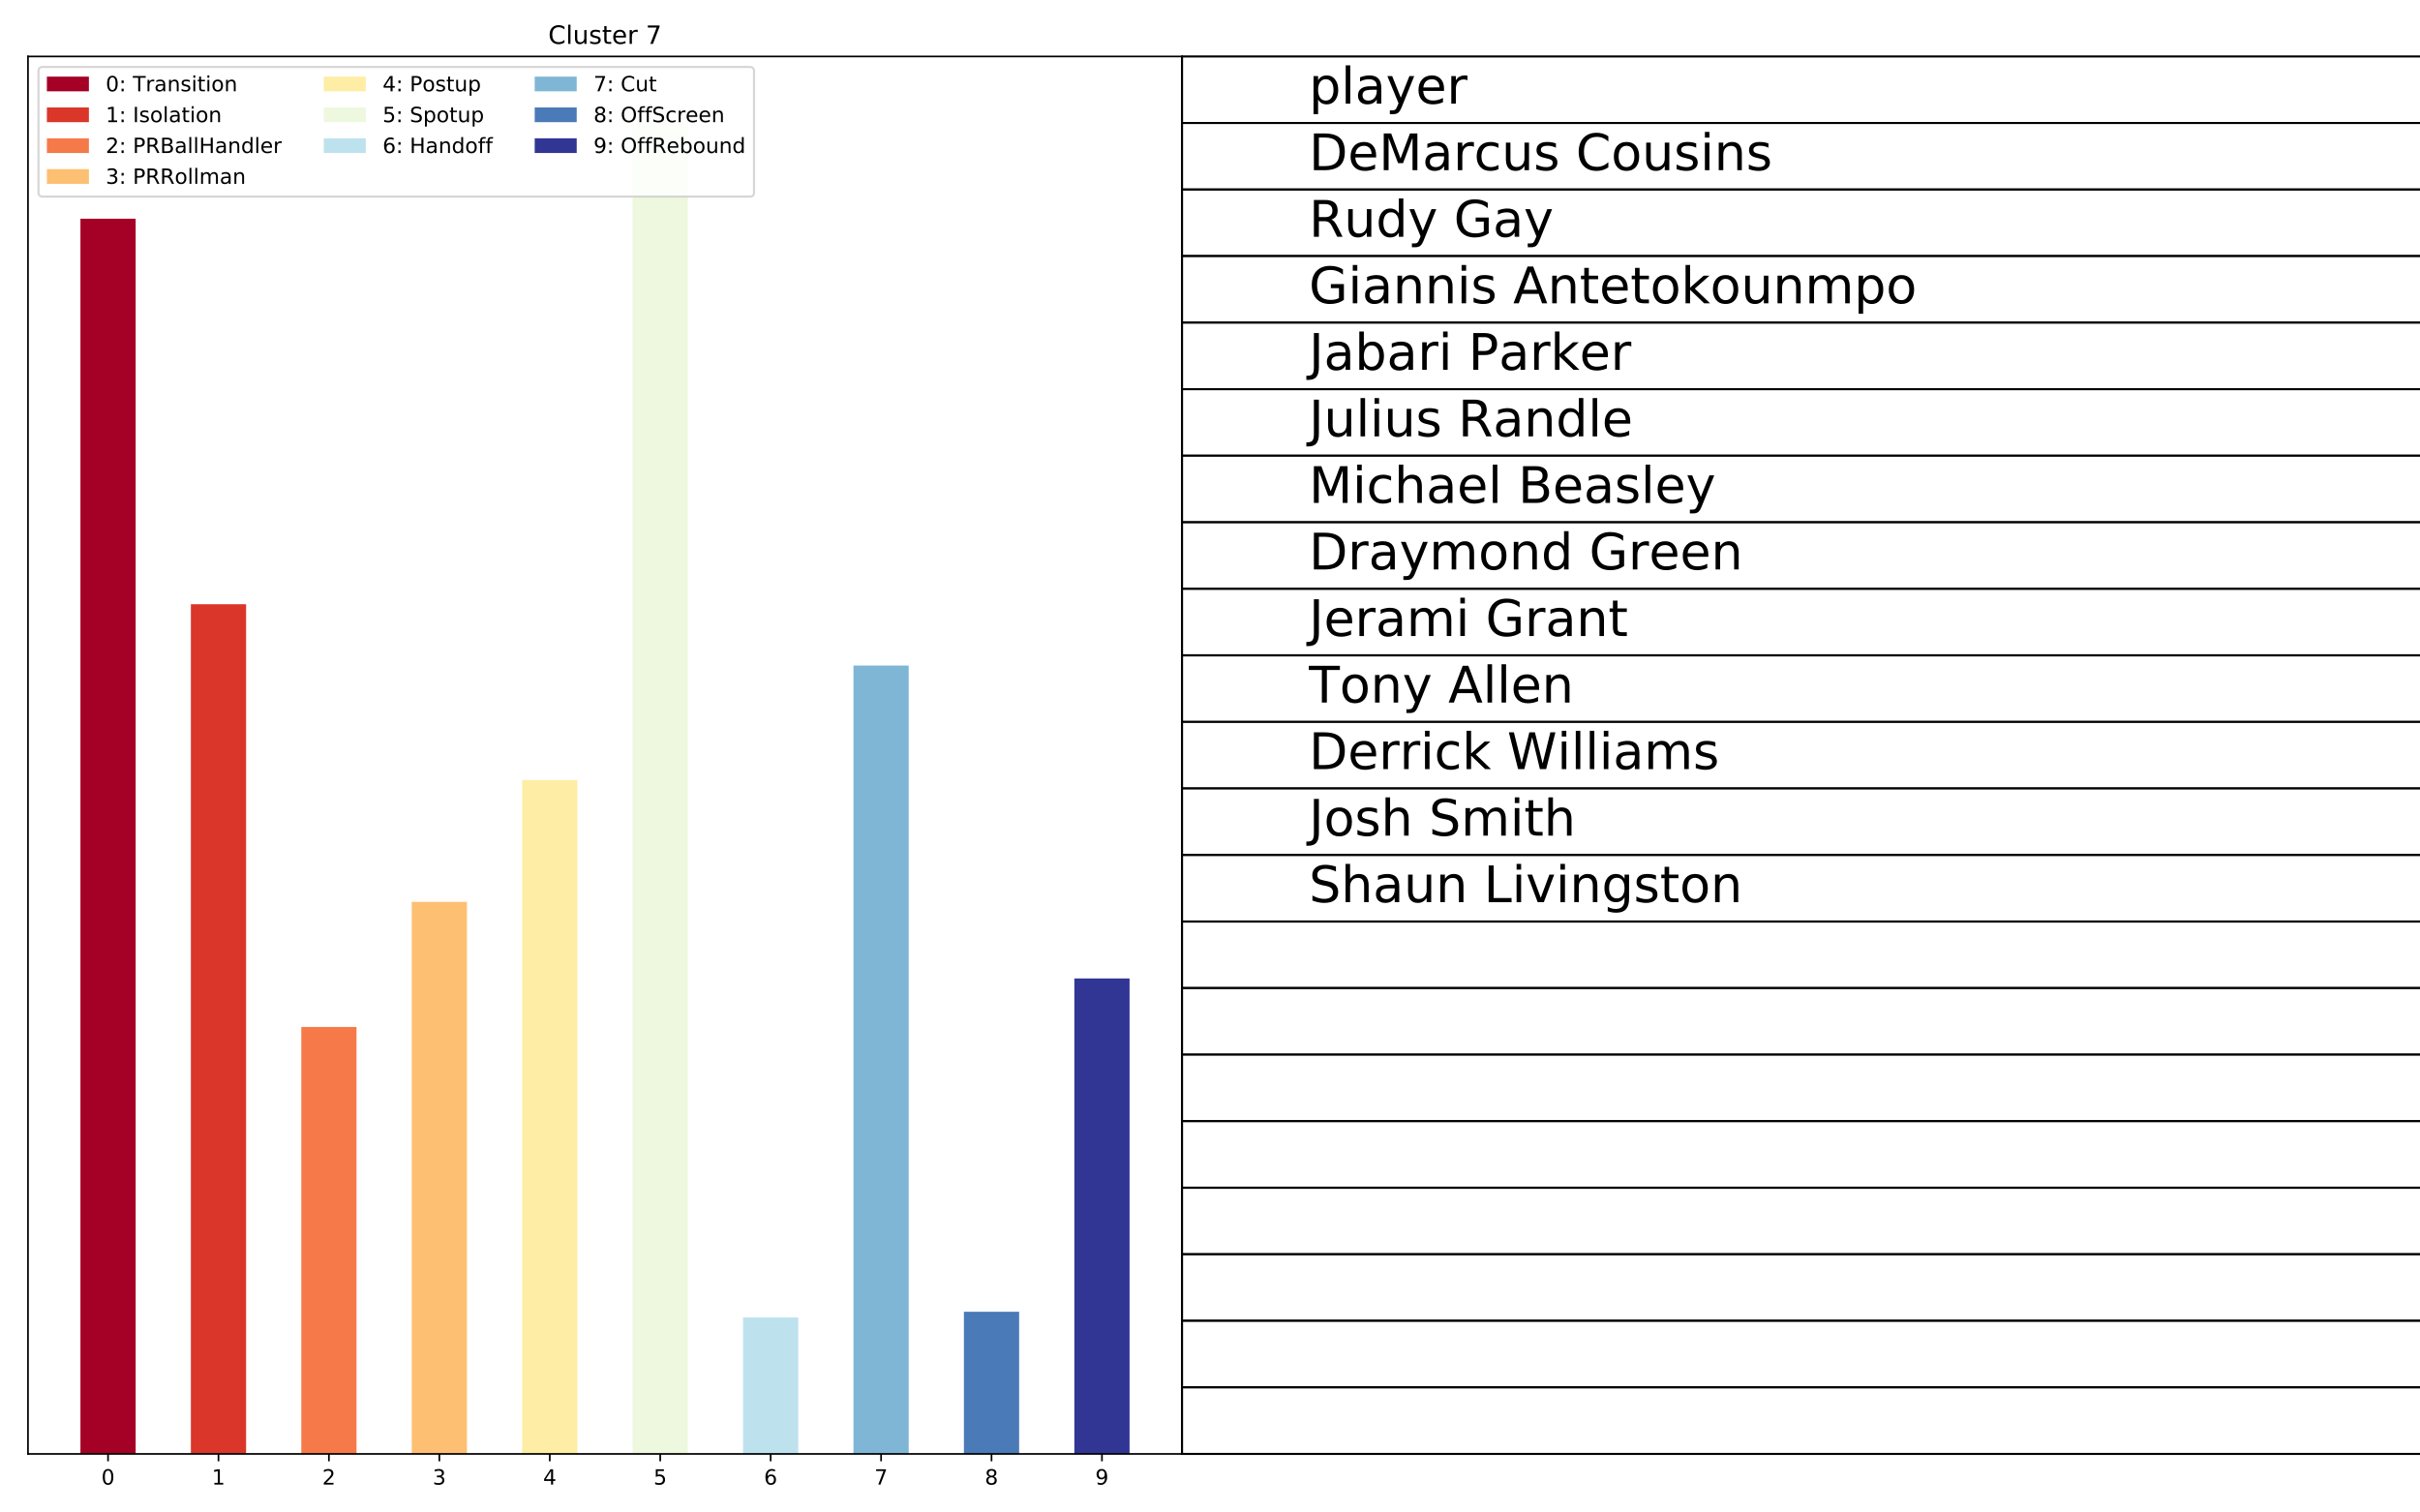 <?xml version="1.0" encoding="utf-8" standalone="no"?>
<!DOCTYPE svg PUBLIC "-//W3C//DTD SVG 1.1//EN"
  "http://www.w3.org/Graphics/SVG/1.1/DTD/svg11.dtd">
<!-- Created with matplotlib (http://matplotlib.org/) -->
<svg height="720pt" version="1.1" viewBox="0 0 1152 720" width="1152pt" xmlns="http://www.w3.org/2000/svg" xmlns:xlink="http://www.w3.org/1999/xlink">
 <defs>
  <style type="text/css">
*{stroke-linecap:butt;stroke-linejoin:round;}
  </style>
 </defs>
 <g id="figure_1">
  <g id="patch_1">
   <path d="M 0 720 
L 1152 720 
L 1152 0 
L 0 0 
z
" style="fill:#ffffff;"/>
  </g>
  <g id="axes_1">
   <g id="patch_2">
    <path d="M 13.32 692.12 
L 562.68 692.12 
L 562.68 26.88 
L 13.32 26.88 
z
" style="fill:#ffffff;"/>
   </g>
   <g id="table_1">
    <g id="patch_3">
     <path d="M 562.68 58.558 
L 1166.976 58.558 
L 1166.976 26.88 
L 562.68 26.88 
z
" style="fill:#ffffff;stroke:#000000;stroke-linejoin:miter;"/>
    </g>
    <g id="text_1">
     <!-- player -->
     <defs>
      <path d="M 18.109 8.203 
L 18.109 -20.797 
L 9.078 -20.797 
L 9.078 54.688 
L 18.109 54.688 
L 18.109 46.391 
Q 20.953 51.266 25.266 53.625 
Q 29.594 56 35.594 56 
Q 45.562 56 51.781 48.094 
Q 58.016 40.188 58.016 27.297 
Q 58.016 14.406 51.781 6.484 
Q 45.562 -1.422 35.594 -1.422 
Q 29.594 -1.422 25.266 0.953 
Q 20.953 3.328 18.109 8.203 
M 48.688 27.297 
Q 48.688 37.203 44.609 42.844 
Q 40.531 48.484 33.406 48.484 
Q 26.266 48.484 22.188 42.844 
Q 18.109 37.203 18.109 27.297 
Q 18.109 17.391 22.188 11.75 
Q 26.266 6.109 33.406 6.109 
Q 40.531 6.109 44.609 11.75 
Q 48.688 17.391 48.688 27.297 
" id="DejaVuSans-70"/>
      <path d="M 9.422 75.984 
L 18.406 75.984 
L 18.406 0 
L 9.422 0 
z
" id="DejaVuSans-6c"/>
      <path d="M 34.281 27.484 
Q 23.391 27.484 19.188 25 
Q 14.984 22.516 14.984 16.5 
Q 14.984 11.719 18.141 8.906 
Q 21.297 6.109 26.703 6.109 
Q 34.188 6.109 38.703 11.406 
Q 43.219 16.703 43.219 25.484 
L 43.219 27.484 
z
M 52.203 31.203 
L 52.203 0 
L 43.219 0 
L 43.219 8.297 
Q 40.141 3.328 35.547 0.953 
Q 30.953 -1.422 24.312 -1.422 
Q 15.922 -1.422 10.953 3.297 
Q 6 8.016 6 15.922 
Q 6 25.141 12.172 29.828 
Q 18.359 34.516 30.609 34.516 
L 43.219 34.516 
L 43.219 35.406 
Q 43.219 41.609 39.141 45 
Q 35.062 48.391 27.688 48.391 
Q 23 48.391 18.547 47.266 
Q 14.109 46.141 10.016 43.891 
L 10.016 52.203 
Q 14.938 54.109 19.578 55.047 
Q 24.219 56 28.609 56 
Q 40.484 56 46.344 49.844 
Q 52.203 43.703 52.203 31.203 
" id="DejaVuSans-61"/>
      <path d="M 32.172 -5.078 
Q 28.375 -14.844 24.75 -17.812 
Q 21.141 -20.797 15.094 -20.797 
L 7.906 -20.797 
L 7.906 -13.281 
L 13.188 -13.281 
Q 16.891 -13.281 18.938 -11.516 
Q 21 -9.766 23.484 -3.219 
L 25.094 0.875 
L 2.984 54.688 
L 12.5 54.688 
L 29.594 11.922 
L 46.688 54.688 
L 56.203 54.688 
z
" id="DejaVuSans-79"/>
      <path d="M 56.203 29.594 
L 56.203 25.203 
L 14.891 25.203 
Q 15.484 15.922 20.484 11.062 
Q 25.484 6.203 34.422 6.203 
Q 39.594 6.203 44.453 7.469 
Q 49.312 8.734 54.109 11.281 
L 54.109 2.781 
Q 49.266 0.734 44.188 -0.344 
Q 39.109 -1.422 33.891 -1.422 
Q 20.797 -1.422 13.156 6.188 
Q 5.516 13.812 5.516 26.812 
Q 5.516 40.234 12.766 48.109 
Q 20.016 56 32.328 56 
Q 43.359 56 49.781 48.891 
Q 56.203 41.797 56.203 29.594 
M 47.219 32.234 
Q 47.125 39.594 43.094 43.984 
Q 39.062 48.391 32.422 48.391 
Q 24.906 48.391 20.391 44.141 
Q 15.875 39.891 15.188 32.172 
z
" id="DejaVuSans-65"/>
      <path d="M 41.109 46.297 
Q 39.594 47.172 37.812 47.578 
Q 36.031 48 33.891 48 
Q 26.266 48 22.188 43.047 
Q 18.109 38.094 18.109 28.812 
L 18.109 0 
L 9.078 0 
L 9.078 54.688 
L 18.109 54.688 
L 18.109 46.188 
Q 20.953 51.172 25.484 53.578 
Q 30.031 56 36.531 56 
Q 37.453 56 38.578 55.875 
Q 39.703 55.766 41.062 55.516 
z
" id="DejaVuSans-72"/>
     </defs>
     <g transform="translate(623.11 49.342)scale(0.24 -0.24)">
      <use xlink:href="#DejaVuSans-70"/>
      <use x="63.477" xlink:href="#DejaVuSans-6c"/>
      <use x="91.26" xlink:href="#DejaVuSans-61"/>
      <use x="152.539" xlink:href="#DejaVuSans-79"/>
      <use x="211.719" xlink:href="#DejaVuSans-65"/>
      <use x="273.242" xlink:href="#DejaVuSans-72"/>
     </g>
    </g>
    <g id="patch_4">
     <path d="M 562.68 90.236 
L 1166.976 90.236 
L 1166.976 58.558 
L 562.68 58.558 
z
" style="fill:#ffffff;stroke:#000000;stroke-linejoin:miter;"/>
    </g>
    <g id="text_2">
     <!-- DeMarcus Cousins -->
     <defs>
      <path d="M 19.672 64.797 
L 19.672 8.109 
L 31.594 8.109 
Q 46.688 8.109 53.688 14.938 
Q 60.688 21.781 60.688 36.531 
Q 60.688 51.172 53.688 57.984 
Q 46.688 64.797 31.594 64.797 
z
M 9.812 72.906 
L 30.078 72.906 
Q 51.266 72.906 61.172 64.094 
Q 71.094 55.281 71.094 36.531 
Q 71.094 17.672 61.125 8.828 
Q 51.172 0 30.078 0 
L 9.812 0 
z
" id="DejaVuSans-44"/>
      <path d="M 9.812 72.906 
L 24.516 72.906 
L 43.109 23.297 
L 61.812 72.906 
L 76.516 72.906 
L 76.516 0 
L 66.891 0 
L 66.891 64.016 
L 48.094 14.016 
L 38.188 14.016 
L 19.391 64.016 
L 19.391 0 
L 9.812 0 
z
" id="DejaVuSans-4d"/>
      <path d="M 48.781 52.594 
L 48.781 44.188 
Q 44.969 46.297 41.141 47.344 
Q 37.312 48.391 33.406 48.391 
Q 24.656 48.391 19.812 42.844 
Q 14.984 37.312 14.984 27.297 
Q 14.984 17.281 19.812 11.734 
Q 24.656 6.203 33.406 6.203 
Q 37.312 6.203 41.141 7.25 
Q 44.969 8.297 48.781 10.406 
L 48.781 2.094 
Q 45.016 0.344 40.984 -0.531 
Q 36.969 -1.422 32.422 -1.422 
Q 20.062 -1.422 12.781 6.344 
Q 5.516 14.109 5.516 27.297 
Q 5.516 40.672 12.859 48.328 
Q 20.219 56 33.016 56 
Q 37.156 56 41.109 55.141 
Q 45.062 54.297 48.781 52.594 
" id="DejaVuSans-63"/>
      <path d="M 8.5 21.578 
L 8.5 54.688 
L 17.484 54.688 
L 17.484 21.922 
Q 17.484 14.156 20.5 10.266 
Q 23.531 6.391 29.594 6.391 
Q 36.859 6.391 41.078 11.031 
Q 45.312 15.672 45.312 23.688 
L 45.312 54.688 
L 54.297 54.688 
L 54.297 0 
L 45.312 0 
L 45.312 8.406 
Q 42.047 3.422 37.719 1 
Q 33.406 -1.422 27.688 -1.422 
Q 18.266 -1.422 13.375 4.438 
Q 8.5 10.297 8.5 21.578 
M 31.109 56 
z
" id="DejaVuSans-75"/>
      <path d="M 44.281 53.078 
L 44.281 44.578 
Q 40.484 46.531 36.375 47.5 
Q 32.281 48.484 27.875 48.484 
Q 21.188 48.484 17.844 46.438 
Q 14.5 44.391 14.5 40.281 
Q 14.5 37.156 16.891 35.375 
Q 19.281 33.594 26.516 31.984 
L 29.594 31.297 
Q 39.156 29.25 43.188 25.516 
Q 47.219 21.781 47.219 15.094 
Q 47.219 7.469 41.188 3.016 
Q 35.156 -1.422 24.609 -1.422 
Q 20.219 -1.422 15.453 -0.562 
Q 10.688 0.297 5.422 2 
L 5.422 11.281 
Q 10.406 8.688 15.234 7.391 
Q 20.062 6.109 24.812 6.109 
Q 31.156 6.109 34.562 8.281 
Q 37.984 10.453 37.984 14.406 
Q 37.984 18.062 35.516 20.016 
Q 33.062 21.969 24.703 23.781 
L 21.578 24.516 
Q 13.234 26.266 9.516 29.906 
Q 5.812 33.547 5.812 39.891 
Q 5.812 47.609 11.281 51.797 
Q 16.75 56 26.812 56 
Q 31.781 56 36.172 55.266 
Q 40.578 54.547 44.281 53.078 
" id="DejaVuSans-73"/>
      <path id="DejaVuSans-20"/>
      <path d="M 64.406 67.281 
L 64.406 56.891 
Q 59.422 61.531 53.781 63.812 
Q 48.141 66.109 41.797 66.109 
Q 29.297 66.109 22.656 58.469 
Q 16.016 50.828 16.016 36.375 
Q 16.016 21.969 22.656 14.328 
Q 29.297 6.688 41.797 6.688 
Q 48.141 6.688 53.781 8.984 
Q 59.422 11.281 64.406 15.922 
L 64.406 5.609 
Q 59.234 2.094 53.438 0.328 
Q 47.656 -1.422 41.219 -1.422 
Q 24.656 -1.422 15.125 8.703 
Q 5.609 18.844 5.609 36.375 
Q 5.609 53.953 15.125 64.078 
Q 24.656 74.219 41.219 74.219 
Q 47.75 74.219 53.531 72.484 
Q 59.328 70.75 64.406 67.281 
" id="DejaVuSans-43"/>
      <path d="M 30.609 48.391 
Q 23.391 48.391 19.188 42.75 
Q 14.984 37.109 14.984 27.297 
Q 14.984 17.484 19.156 11.844 
Q 23.344 6.203 30.609 6.203 
Q 37.797 6.203 41.984 11.859 
Q 46.188 17.531 46.188 27.297 
Q 46.188 37.016 41.984 42.703 
Q 37.797 48.391 30.609 48.391 
M 30.609 56 
Q 42.328 56 49.016 48.375 
Q 55.719 40.766 55.719 27.297 
Q 55.719 13.875 49.016 6.219 
Q 42.328 -1.422 30.609 -1.422 
Q 18.844 -1.422 12.172 6.219 
Q 5.516 13.875 5.516 27.297 
Q 5.516 40.766 12.172 48.375 
Q 18.844 56 30.609 56 
" id="DejaVuSans-6f"/>
      <path d="M 9.422 54.688 
L 18.406 54.688 
L 18.406 0 
L 9.422 0 
z
M 9.422 75.984 
L 18.406 75.984 
L 18.406 64.594 
L 9.422 64.594 
z
" id="DejaVuSans-69"/>
      <path d="M 54.891 33.016 
L 54.891 0 
L 45.906 0 
L 45.906 32.719 
Q 45.906 40.484 42.875 44.328 
Q 39.844 48.188 33.797 48.188 
Q 26.516 48.188 22.312 43.547 
Q 18.109 38.922 18.109 30.906 
L 18.109 0 
L 9.078 0 
L 9.078 54.688 
L 18.109 54.688 
L 18.109 46.188 
Q 21.344 51.125 25.703 53.562 
Q 30.078 56 35.797 56 
Q 45.219 56 50.047 50.172 
Q 54.891 44.344 54.891 33.016 
" id="DejaVuSans-6e"/>
     </defs>
     <g transform="translate(623.11 81.02)scale(0.24 -0.24)">
      <use xlink:href="#DejaVuSans-44"/>
      <use x="77.002" xlink:href="#DejaVuSans-65"/>
      <use x="138.525" xlink:href="#DejaVuSans-4d"/>
      <use x="224.805" xlink:href="#DejaVuSans-61"/>
      <use x="286.084" xlink:href="#DejaVuSans-72"/>
      <use x="327.166" xlink:href="#DejaVuSans-63"/>
      <use x="382.146" xlink:href="#DejaVuSans-75"/>
      <use x="445.525" xlink:href="#DejaVuSans-73"/>
      <use x="497.625" xlink:href="#DejaVuSans-20"/>
      <use x="529.412" xlink:href="#DejaVuSans-43"/>
      <use x="599.236" xlink:href="#DejaVuSans-6f"/>
      <use x="660.418" xlink:href="#DejaVuSans-75"/>
      <use x="723.797" xlink:href="#DejaVuSans-73"/>
      <use x="775.896" xlink:href="#DejaVuSans-69"/>
      <use x="803.68" xlink:href="#DejaVuSans-6e"/>
      <use x="867.059" xlink:href="#DejaVuSans-73"/>
     </g>
    </g>
    <g id="patch_5">
     <path d="M 562.68 121.914 
L 1166.976 121.914 
L 1166.976 90.236 
L 562.68 90.236 
z
" style="fill:#ffffff;stroke:#000000;stroke-linejoin:miter;"/>
    </g>
    <g id="text_3">
     <!-- Rudy Gay -->
     <defs>
      <path d="M 44.391 34.188 
Q 47.562 33.109 50.562 29.594 
Q 53.562 26.078 56.594 19.922 
L 66.609 0 
L 56 0 
L 46.688 18.703 
Q 43.062 26.031 39.672 28.422 
Q 36.281 30.812 30.422 30.812 
L 19.672 30.812 
L 19.672 0 
L 9.812 0 
L 9.812 72.906 
L 32.078 72.906 
Q 44.578 72.906 50.734 67.672 
Q 56.891 62.453 56.891 51.906 
Q 56.891 45.016 53.688 40.469 
Q 50.484 35.938 44.391 34.188 
M 19.672 64.797 
L 19.672 38.922 
L 32.078 38.922 
Q 39.203 38.922 42.844 42.219 
Q 46.484 45.516 46.484 51.906 
Q 46.484 58.297 42.844 61.547 
Q 39.203 64.797 32.078 64.797 
z
" id="DejaVuSans-52"/>
      <path d="M 45.406 46.391 
L 45.406 75.984 
L 54.391 75.984 
L 54.391 0 
L 45.406 0 
L 45.406 8.203 
Q 42.578 3.328 38.25 0.953 
Q 33.938 -1.422 27.875 -1.422 
Q 17.969 -1.422 11.734 6.484 
Q 5.516 14.406 5.516 27.297 
Q 5.516 40.188 11.734 48.094 
Q 17.969 56 27.875 56 
Q 33.938 56 38.25 53.625 
Q 42.578 51.266 45.406 46.391 
M 14.797 27.297 
Q 14.797 17.391 18.875 11.75 
Q 22.953 6.109 30.078 6.109 
Q 37.203 6.109 41.297 11.75 
Q 45.406 17.391 45.406 27.297 
Q 45.406 37.203 41.297 42.844 
Q 37.203 48.484 30.078 48.484 
Q 22.953 48.484 18.875 42.844 
Q 14.797 37.203 14.797 27.297 
" id="DejaVuSans-64"/>
      <path d="M 59.516 10.406 
L 59.516 29.984 
L 43.406 29.984 
L 43.406 38.094 
L 69.281 38.094 
L 69.281 6.781 
Q 63.578 2.734 56.688 0.656 
Q 49.812 -1.422 42 -1.422 
Q 24.906 -1.422 15.25 8.562 
Q 5.609 18.562 5.609 36.375 
Q 5.609 54.25 15.25 64.234 
Q 24.906 74.219 42 74.219 
Q 49.125 74.219 55.547 72.453 
Q 61.969 70.703 67.391 67.281 
L 67.391 56.781 
Q 61.922 61.422 55.766 63.766 
Q 49.609 66.109 42.828 66.109 
Q 29.438 66.109 22.719 58.641 
Q 16.016 51.172 16.016 36.375 
Q 16.016 21.625 22.719 14.156 
Q 29.438 6.688 42.828 6.688 
Q 48.047 6.688 52.141 7.594 
Q 56.25 8.5 59.516 10.406 
" id="DejaVuSans-47"/>
     </defs>
     <g transform="translate(623.11 112.698)scale(0.24 -0.24)">
      <use xlink:href="#DejaVuSans-52"/>
      <use x="69.42" xlink:href="#DejaVuSans-75"/>
      <use x="132.799" xlink:href="#DejaVuSans-64"/>
      <use x="196.275" xlink:href="#DejaVuSans-79"/>
      <use x="255.455" xlink:href="#DejaVuSans-20"/>
      <use x="287.242" xlink:href="#DejaVuSans-47"/>
      <use x="364.732" xlink:href="#DejaVuSans-61"/>
      <use x="426.012" xlink:href="#DejaVuSans-79"/>
     </g>
    </g>
    <g id="patch_6">
     <path d="M 562.68 153.592 
L 1166.976 153.592 
L 1166.976 121.914 
L 562.68 121.914 
z
" style="fill:#ffffff;stroke:#000000;stroke-linejoin:miter;"/>
    </g>
    <g id="text_4">
     <!-- Giannis Antetokounmpo -->
     <defs>
      <path d="M 34.188 63.188 
L 20.797 26.906 
L 47.609 26.906 
z
M 28.609 72.906 
L 39.797 72.906 
L 67.578 0 
L 57.328 0 
L 50.688 18.703 
L 17.828 18.703 
L 11.188 0 
L 0.781 0 
z
" id="DejaVuSans-41"/>
      <path d="M 18.312 70.219 
L 18.312 54.688 
L 36.812 54.688 
L 36.812 47.703 
L 18.312 47.703 
L 18.312 18.016 
Q 18.312 11.328 20.141 9.422 
Q 21.969 7.516 27.594 7.516 
L 36.812 7.516 
L 36.812 0 
L 27.594 0 
Q 17.188 0 13.234 3.875 
Q 9.281 7.766 9.281 18.016 
L 9.281 47.703 
L 2.688 47.703 
L 2.688 54.688 
L 9.281 54.688 
L 9.281 70.219 
z
" id="DejaVuSans-74"/>
      <path d="M 9.078 75.984 
L 18.109 75.984 
L 18.109 31.109 
L 44.922 54.688 
L 56.391 54.688 
L 27.391 29.109 
L 57.625 0 
L 45.906 0 
L 18.109 26.703 
L 18.109 0 
L 9.078 0 
z
" id="DejaVuSans-6b"/>
      <path d="M 52 44.188 
Q 55.375 50.25 60.062 53.125 
Q 64.75 56 71.094 56 
Q 79.641 56 84.281 50.016 
Q 88.922 44.047 88.922 33.016 
L 88.922 0 
L 79.891 0 
L 79.891 32.719 
Q 79.891 40.578 77.094 44.375 
Q 74.312 48.188 68.609 48.188 
Q 61.625 48.188 57.562 43.547 
Q 53.516 38.922 53.516 30.906 
L 53.516 0 
L 44.484 0 
L 44.484 32.719 
Q 44.484 40.625 41.703 44.406 
Q 38.922 48.188 33.109 48.188 
Q 26.219 48.188 22.156 43.531 
Q 18.109 38.875 18.109 30.906 
L 18.109 0 
L 9.078 0 
L 9.078 54.688 
L 18.109 54.688 
L 18.109 46.188 
Q 21.188 51.219 25.484 53.609 
Q 29.781 56 35.688 56 
Q 41.656 56 45.828 52.969 
Q 50 49.953 52 44.188 
" id="DejaVuSans-6d"/>
     </defs>
     <g transform="translate(623.11 144.376)scale(0.24 -0.24)">
      <use xlink:href="#DejaVuSans-47"/>
      <use x="77.49" xlink:href="#DejaVuSans-69"/>
      <use x="105.273" xlink:href="#DejaVuSans-61"/>
      <use x="166.553" xlink:href="#DejaVuSans-6e"/>
      <use x="229.932" xlink:href="#DejaVuSans-6e"/>
      <use x="293.311" xlink:href="#DejaVuSans-69"/>
      <use x="321.094" xlink:href="#DejaVuSans-73"/>
      <use x="373.193" xlink:href="#DejaVuSans-20"/>
      <use x="404.98" xlink:href="#DejaVuSans-41"/>
      <use x="473.389" xlink:href="#DejaVuSans-6e"/>
      <use x="536.768" xlink:href="#DejaVuSans-74"/>
      <use x="575.977" xlink:href="#DejaVuSans-65"/>
      <use x="637.5" xlink:href="#DejaVuSans-74"/>
      <use x="676.709" xlink:href="#DejaVuSans-6f"/>
      <use x="737.891" xlink:href="#DejaVuSans-6b"/>
      <use x="795.754" xlink:href="#DejaVuSans-6f"/>
      <use x="856.936" xlink:href="#DejaVuSans-75"/>
      <use x="920.314" xlink:href="#DejaVuSans-6e"/>
      <use x="983.693" xlink:href="#DejaVuSans-6d"/>
      <use x="1081.105" xlink:href="#DejaVuSans-70"/>
      <use x="1144.582" xlink:href="#DejaVuSans-6f"/>
     </g>
    </g>
    <g id="patch_7">
     <path d="M 562.68 185.27 
L 1166.976 185.27 
L 1166.976 153.592 
L 562.68 153.592 
z
" style="fill:#ffffff;stroke:#000000;stroke-linejoin:miter;"/>
    </g>
    <g id="text_5">
     <!-- Jabari Parker -->
     <defs>
      <path d="M 9.812 72.906 
L 19.672 72.906 
L 19.672 5.078 
Q 19.672 -8.109 14.672 -14.062 
Q 9.672 -20.016 -1.422 -20.016 
L -5.172 -20.016 
L -5.172 -11.719 
L -2.094 -11.719 
Q 4.438 -11.719 7.125 -8.047 
Q 9.812 -4.391 9.812 5.078 
z
" id="DejaVuSans-4a"/>
      <path d="M 48.688 27.297 
Q 48.688 37.203 44.609 42.844 
Q 40.531 48.484 33.406 48.484 
Q 26.266 48.484 22.188 42.844 
Q 18.109 37.203 18.109 27.297 
Q 18.109 17.391 22.188 11.75 
Q 26.266 6.109 33.406 6.109 
Q 40.531 6.109 44.609 11.75 
Q 48.688 17.391 48.688 27.297 
M 18.109 46.391 
Q 20.953 51.266 25.266 53.625 
Q 29.594 56 35.594 56 
Q 45.562 56 51.781 48.094 
Q 58.016 40.188 58.016 27.297 
Q 58.016 14.406 51.781 6.484 
Q 45.562 -1.422 35.594 -1.422 
Q 29.594 -1.422 25.266 0.953 
Q 20.953 3.328 18.109 8.203 
L 18.109 0 
L 9.078 0 
L 9.078 75.984 
L 18.109 75.984 
z
" id="DejaVuSans-62"/>
      <path d="M 19.672 64.797 
L 19.672 37.406 
L 32.078 37.406 
Q 38.969 37.406 42.719 40.969 
Q 46.484 44.531 46.484 51.125 
Q 46.484 57.672 42.719 61.234 
Q 38.969 64.797 32.078 64.797 
z
M 9.812 72.906 
L 32.078 72.906 
Q 44.344 72.906 50.609 67.359 
Q 56.891 61.812 56.891 51.125 
Q 56.891 40.328 50.609 34.812 
Q 44.344 29.297 32.078 29.297 
L 19.672 29.297 
L 19.672 0 
L 9.812 0 
z
" id="DejaVuSans-50"/>
     </defs>
     <g transform="translate(623.11 176.054)scale(0.24 -0.24)">
      <use xlink:href="#DejaVuSans-4a"/>
      <use x="29.492" xlink:href="#DejaVuSans-61"/>
      <use x="90.771" xlink:href="#DejaVuSans-62"/>
      <use x="154.248" xlink:href="#DejaVuSans-61"/>
      <use x="215.527" xlink:href="#DejaVuSans-72"/>
      <use x="256.641" xlink:href="#DejaVuSans-69"/>
      <use x="284.424" xlink:href="#DejaVuSans-20"/>
      <use x="316.211" xlink:href="#DejaVuSans-50"/>
      <use x="376.451" xlink:href="#DejaVuSans-61"/>
      <use x="437.73" xlink:href="#DejaVuSans-72"/>
      <use x="478.844" xlink:href="#DejaVuSans-6b"/>
      <use x="536.707" xlink:href="#DejaVuSans-65"/>
      <use x="598.23" xlink:href="#DejaVuSans-72"/>
     </g>
    </g>
    <g id="patch_8">
     <path d="M 562.68 216.949 
L 1166.976 216.949 
L 1166.976 185.27 
L 562.68 185.27 
z
" style="fill:#ffffff;stroke:#000000;stroke-linejoin:miter;"/>
    </g>
    <g id="text_6">
     <!-- Julius Randle -->
     <g transform="translate(623.11 207.732)scale(0.24 -0.24)">
      <use xlink:href="#DejaVuSans-4a"/>
      <use x="29.492" xlink:href="#DejaVuSans-75"/>
      <use x="92.871" xlink:href="#DejaVuSans-6c"/>
      <use x="120.654" xlink:href="#DejaVuSans-69"/>
      <use x="148.438" xlink:href="#DejaVuSans-75"/>
      <use x="211.816" xlink:href="#DejaVuSans-73"/>
      <use x="263.916" xlink:href="#DejaVuSans-20"/>
      <use x="295.703" xlink:href="#DejaVuSans-52"/>
      <use x="365.154" xlink:href="#DejaVuSans-61"/>
      <use x="426.434" xlink:href="#DejaVuSans-6e"/>
      <use x="489.812" xlink:href="#DejaVuSans-64"/>
      <use x="553.289" xlink:href="#DejaVuSans-6c"/>
      <use x="581.072" xlink:href="#DejaVuSans-65"/>
     </g>
    </g>
    <g id="patch_9">
     <path d="M 562.68 248.627 
L 1166.976 248.627 
L 1166.976 216.949 
L 562.68 216.949 
z
" style="fill:#ffffff;stroke:#000000;stroke-linejoin:miter;"/>
    </g>
    <g id="text_7">
     <!-- Michael Beasley -->
     <defs>
      <path d="M 54.891 33.016 
L 54.891 0 
L 45.906 0 
L 45.906 32.719 
Q 45.906 40.484 42.875 44.328 
Q 39.844 48.188 33.797 48.188 
Q 26.516 48.188 22.312 43.547 
Q 18.109 38.922 18.109 30.906 
L 18.109 0 
L 9.078 0 
L 9.078 75.984 
L 18.109 75.984 
L 18.109 46.188 
Q 21.344 51.125 25.703 53.562 
Q 30.078 56 35.797 56 
Q 45.219 56 50.047 50.172 
Q 54.891 44.344 54.891 33.016 
" id="DejaVuSans-68"/>
      <path d="M 19.672 34.812 
L 19.672 8.109 
L 35.5 8.109 
Q 43.453 8.109 47.281 11.406 
Q 51.125 14.703 51.125 21.484 
Q 51.125 28.328 47.281 31.562 
Q 43.453 34.812 35.5 34.812 
z
M 19.672 64.797 
L 19.672 42.828 
L 34.281 42.828 
Q 41.5 42.828 45.031 45.531 
Q 48.578 48.25 48.578 53.812 
Q 48.578 59.328 45.031 62.062 
Q 41.5 64.797 34.281 64.797 
z
M 9.812 72.906 
L 35.016 72.906 
Q 46.297 72.906 52.391 68.219 
Q 58.5 63.531 58.5 54.891 
Q 58.5 48.188 55.375 44.234 
Q 52.25 40.281 46.188 39.312 
Q 53.469 37.75 57.5 32.781 
Q 61.531 27.828 61.531 20.406 
Q 61.531 10.641 54.891 5.312 
Q 48.25 0 35.984 0 
L 9.812 0 
z
" id="DejaVuSans-42"/>
     </defs>
     <g transform="translate(623.11 239.41)scale(0.24 -0.24)">
      <use xlink:href="#DejaVuSans-4d"/>
      <use x="86.279" xlink:href="#DejaVuSans-69"/>
      <use x="114.062" xlink:href="#DejaVuSans-63"/>
      <use x="169.043" xlink:href="#DejaVuSans-68"/>
      <use x="232.422" xlink:href="#DejaVuSans-61"/>
      <use x="293.701" xlink:href="#DejaVuSans-65"/>
      <use x="355.225" xlink:href="#DejaVuSans-6c"/>
      <use x="383.008" xlink:href="#DejaVuSans-20"/>
      <use x="414.795" xlink:href="#DejaVuSans-42"/>
      <use x="483.398" xlink:href="#DejaVuSans-65"/>
      <use x="544.922" xlink:href="#DejaVuSans-61"/>
      <use x="606.201" xlink:href="#DejaVuSans-73"/>
      <use x="658.301" xlink:href="#DejaVuSans-6c"/>
      <use x="686.084" xlink:href="#DejaVuSans-65"/>
      <use x="747.607" xlink:href="#DejaVuSans-79"/>
     </g>
    </g>
    <g id="patch_10">
     <path d="M 562.68 280.305 
L 1166.976 280.305 
L 1166.976 248.627 
L 562.68 248.627 
z
" style="fill:#ffffff;stroke:#000000;stroke-linejoin:miter;"/>
    </g>
    <g id="text_8">
     <!-- Draymond Green -->
     <g transform="translate(623.11 271.088)scale(0.24 -0.24)">
      <use xlink:href="#DejaVuSans-44"/>
      <use x="77.002" xlink:href="#DejaVuSans-72"/>
      <use x="118.115" xlink:href="#DejaVuSans-61"/>
      <use x="179.395" xlink:href="#DejaVuSans-79"/>
      <use x="238.574" xlink:href="#DejaVuSans-6d"/>
      <use x="335.986" xlink:href="#DejaVuSans-6f"/>
      <use x="397.168" xlink:href="#DejaVuSans-6e"/>
      <use x="460.547" xlink:href="#DejaVuSans-64"/>
      <use x="524.023" xlink:href="#DejaVuSans-20"/>
      <use x="555.811" xlink:href="#DejaVuSans-47"/>
      <use x="633.301" xlink:href="#DejaVuSans-72"/>
      <use x="674.383" xlink:href="#DejaVuSans-65"/>
      <use x="735.906" xlink:href="#DejaVuSans-65"/>
      <use x="797.43" xlink:href="#DejaVuSans-6e"/>
     </g>
    </g>
    <g id="patch_11">
     <path d="M 562.68 311.983 
L 1166.976 311.983 
L 1166.976 280.305 
L 562.68 280.305 
z
" style="fill:#ffffff;stroke:#000000;stroke-linejoin:miter;"/>
    </g>
    <g id="text_9">
     <!-- Jerami Grant -->
     <g transform="translate(623.11 302.766)scale(0.24 -0.24)">
      <use xlink:href="#DejaVuSans-4a"/>
      <use x="29.492" xlink:href="#DejaVuSans-65"/>
      <use x="91.016" xlink:href="#DejaVuSans-72"/>
      <use x="132.129" xlink:href="#DejaVuSans-61"/>
      <use x="193.408" xlink:href="#DejaVuSans-6d"/>
      <use x="290.82" xlink:href="#DejaVuSans-69"/>
      <use x="318.604" xlink:href="#DejaVuSans-20"/>
      <use x="350.391" xlink:href="#DejaVuSans-47"/>
      <use x="427.881" xlink:href="#DejaVuSans-72"/>
      <use x="468.994" xlink:href="#DejaVuSans-61"/>
      <use x="530.273" xlink:href="#DejaVuSans-6e"/>
      <use x="593.652" xlink:href="#DejaVuSans-74"/>
     </g>
    </g>
    <g id="patch_12">
     <path d="M 562.68 343.661 
L 1166.976 343.661 
L 1166.976 311.983 
L 562.68 311.983 
z
" style="fill:#ffffff;stroke:#000000;stroke-linejoin:miter;"/>
    </g>
    <g id="text_10">
     <!-- Tony Allen -->
     <defs>
      <path d="M -0.297 72.906 
L 61.375 72.906 
L 61.375 64.594 
L 35.5 64.594 
L 35.5 0 
L 25.594 0 
L 25.594 64.594 
L -0.297 64.594 
z
" id="DejaVuSans-54"/>
     </defs>
     <g transform="translate(623.11 334.444)scale(0.24 -0.24)">
      <use xlink:href="#DejaVuSans-54"/>
      <use x="60.818" xlink:href="#DejaVuSans-6f"/>
      <use x="122" xlink:href="#DejaVuSans-6e"/>
      <use x="185.379" xlink:href="#DejaVuSans-79"/>
      <use x="244.559" xlink:href="#DejaVuSans-20"/>
      <use x="276.346" xlink:href="#DejaVuSans-41"/>
      <use x="344.754" xlink:href="#DejaVuSans-6c"/>
      <use x="372.537" xlink:href="#DejaVuSans-6c"/>
      <use x="400.32" xlink:href="#DejaVuSans-65"/>
      <use x="461.844" xlink:href="#DejaVuSans-6e"/>
     </g>
    </g>
    <g id="patch_13">
     <path d="M 562.68 375.339 
L 1166.976 375.339 
L 1166.976 343.661 
L 562.68 343.661 
z
" style="fill:#ffffff;stroke:#000000;stroke-linejoin:miter;"/>
    </g>
    <g id="text_11">
     <!-- Derrick Williams -->
     <defs>
      <path d="M 3.328 72.906 
L 13.281 72.906 
L 28.609 11.281 
L 43.891 72.906 
L 54.984 72.906 
L 70.312 11.281 
L 85.594 72.906 
L 95.609 72.906 
L 77.297 0 
L 64.891 0 
L 49.516 63.281 
L 33.984 0 
L 21.578 0 
z
" id="DejaVuSans-57"/>
     </defs>
     <g transform="translate(623.11 366.123)scale(0.24 -0.24)">
      <use xlink:href="#DejaVuSans-44"/>
      <use x="77.002" xlink:href="#DejaVuSans-65"/>
      <use x="138.525" xlink:href="#DejaVuSans-72"/>
      <use x="179.623" xlink:href="#DejaVuSans-72"/>
      <use x="220.736" xlink:href="#DejaVuSans-69"/>
      <use x="248.52" xlink:href="#DejaVuSans-63"/>
      <use x="303.5" xlink:href="#DejaVuSans-6b"/>
      <use x="361.41" xlink:href="#DejaVuSans-20"/>
      <use x="393.197" xlink:href="#DejaVuSans-57"/>
      <use x="492.043" xlink:href="#DejaVuSans-69"/>
      <use x="519.826" xlink:href="#DejaVuSans-6c"/>
      <use x="547.609" xlink:href="#DejaVuSans-6c"/>
      <use x="575.393" xlink:href="#DejaVuSans-69"/>
      <use x="603.176" xlink:href="#DejaVuSans-61"/>
      <use x="664.455" xlink:href="#DejaVuSans-6d"/>
      <use x="761.867" xlink:href="#DejaVuSans-73"/>
     </g>
    </g>
    <g id="patch_14">
     <path d="M 562.68 407.017 
L 1166.976 407.017 
L 1166.976 375.339 
L 562.68 375.339 
z
" style="fill:#ffffff;stroke:#000000;stroke-linejoin:miter;"/>
    </g>
    <g id="text_12">
     <!-- Josh Smith -->
     <defs>
      <path d="M 53.516 70.516 
L 53.516 60.891 
Q 47.906 63.578 42.922 64.891 
Q 37.938 66.219 33.297 66.219 
Q 25.25 66.219 20.875 63.094 
Q 16.5 59.969 16.5 54.203 
Q 16.5 49.359 19.406 46.891 
Q 22.312 44.438 30.422 42.922 
L 36.375 41.703 
Q 47.406 39.594 52.656 34.297 
Q 57.906 29 57.906 20.125 
Q 57.906 9.516 50.797 4.047 
Q 43.703 -1.422 29.984 -1.422 
Q 24.812 -1.422 18.969 -0.25 
Q 13.141 0.922 6.891 3.219 
L 6.891 13.375 
Q 12.891 10.016 18.656 8.297 
Q 24.422 6.594 29.984 6.594 
Q 38.422 6.594 43.016 9.906 
Q 47.609 13.234 47.609 19.391 
Q 47.609 24.75 44.312 27.781 
Q 41.016 30.812 33.5 32.328 
L 27.484 33.5 
Q 16.453 35.688 11.516 40.375 
Q 6.594 45.062 6.594 53.422 
Q 6.594 63.094 13.406 68.656 
Q 20.219 74.219 32.172 74.219 
Q 37.312 74.219 42.625 73.281 
Q 47.953 72.359 53.516 70.516 
" id="DejaVuSans-53"/>
     </defs>
     <g transform="translate(623.11 397.801)scale(0.24 -0.24)">
      <use xlink:href="#DejaVuSans-4a"/>
      <use x="29.492" xlink:href="#DejaVuSans-6f"/>
      <use x="90.674" xlink:href="#DejaVuSans-73"/>
      <use x="142.773" xlink:href="#DejaVuSans-68"/>
      <use x="206.152" xlink:href="#DejaVuSans-20"/>
      <use x="237.939" xlink:href="#DejaVuSans-53"/>
      <use x="301.416" xlink:href="#DejaVuSans-6d"/>
      <use x="398.828" xlink:href="#DejaVuSans-69"/>
      <use x="426.611" xlink:href="#DejaVuSans-74"/>
      <use x="465.82" xlink:href="#DejaVuSans-68"/>
     </g>
    </g>
    <g id="patch_15">
     <path d="M 562.68 438.695 
L 1166.976 438.695 
L 1166.976 407.017 
L 562.68 407.017 
z
" style="fill:#ffffff;stroke:#000000;stroke-linejoin:miter;"/>
    </g>
    <g id="text_13">
     <!-- Shaun Livingston -->
     <defs>
      <path d="M 9.812 72.906 
L 19.672 72.906 
L 19.672 8.297 
L 55.172 8.297 
L 55.172 0 
L 9.812 0 
z
" id="DejaVuSans-4c"/>
      <path d="M 2.984 54.688 
L 12.5 54.688 
L 29.594 8.797 
L 46.688 54.688 
L 56.203 54.688 
L 35.688 0 
L 23.484 0 
z
" id="DejaVuSans-76"/>
      <path d="M 45.406 27.984 
Q 45.406 37.75 41.375 43.109 
Q 37.359 48.484 30.078 48.484 
Q 22.859 48.484 18.828 43.109 
Q 14.797 37.75 14.797 27.984 
Q 14.797 18.266 18.828 12.891 
Q 22.859 7.516 30.078 7.516 
Q 37.359 7.516 41.375 12.891 
Q 45.406 18.266 45.406 27.984 
M 54.391 6.781 
Q 54.391 -7.172 48.188 -13.984 
Q 42 -20.797 29.203 -20.797 
Q 24.469 -20.797 20.266 -20.094 
Q 16.062 -19.391 12.109 -17.922 
L 12.109 -9.188 
Q 16.062 -11.328 19.922 -12.344 
Q 23.781 -13.375 27.781 -13.375 
Q 36.625 -13.375 41.016 -8.766 
Q 45.406 -4.156 45.406 5.172 
L 45.406 9.625 
Q 42.625 4.781 38.281 2.391 
Q 33.938 0 27.875 0 
Q 17.828 0 11.672 7.656 
Q 5.516 15.328 5.516 27.984 
Q 5.516 40.672 11.672 48.328 
Q 17.828 56 27.875 56 
Q 33.938 56 38.281 53.609 
Q 42.625 51.219 45.406 46.391 
L 45.406 54.688 
L 54.391 54.688 
z
" id="DejaVuSans-67"/>
     </defs>
     <g transform="translate(623.11 429.479)scale(0.24 -0.24)">
      <use xlink:href="#DejaVuSans-53"/>
      <use x="63.477" xlink:href="#DejaVuSans-68"/>
      <use x="126.855" xlink:href="#DejaVuSans-61"/>
      <use x="188.135" xlink:href="#DejaVuSans-75"/>
      <use x="251.514" xlink:href="#DejaVuSans-6e"/>
      <use x="314.893" xlink:href="#DejaVuSans-20"/>
      <use x="346.68" xlink:href="#DejaVuSans-4c"/>
      <use x="402.393" xlink:href="#DejaVuSans-69"/>
      <use x="430.176" xlink:href="#DejaVuSans-76"/>
      <use x="489.355" xlink:href="#DejaVuSans-69"/>
      <use x="517.139" xlink:href="#DejaVuSans-6e"/>
      <use x="580.518" xlink:href="#DejaVuSans-67"/>
      <use x="643.994" xlink:href="#DejaVuSans-73"/>
      <use x="696.094" xlink:href="#DejaVuSans-74"/>
      <use x="735.303" xlink:href="#DejaVuSans-6f"/>
      <use x="796.484" xlink:href="#DejaVuSans-6e"/>
     </g>
    </g>
    <g id="patch_16">
     <path d="M 562.68 470.373 
L 1166.976 470.373 
L 1166.976 438.695 
L 562.68 438.695 
z
" style="fill:#ffffff;stroke:#000000;stroke-linejoin:miter;"/>
    </g>
    <g id="patch_17">
     <path d="M 562.68 502.051 
L 1166.976 502.051 
L 1166.976 470.373 
L 562.68 470.373 
z
" style="fill:#ffffff;stroke:#000000;stroke-linejoin:miter;"/>
    </g>
    <g id="patch_18">
     <path d="M 562.68 533.73 
L 1166.976 533.73 
L 1166.976 502.051 
L 562.68 502.051 
z
" style="fill:#ffffff;stroke:#000000;stroke-linejoin:miter;"/>
    </g>
    <g id="patch_19">
     <path d="M 562.68 565.408 
L 1166.976 565.408 
L 1166.976 533.73 
L 562.68 533.73 
z
" style="fill:#ffffff;stroke:#000000;stroke-linejoin:miter;"/>
    </g>
    <g id="patch_20">
     <path d="M 562.68 597.086 
L 1166.976 597.086 
L 1166.976 565.408 
L 562.68 565.408 
z
" style="fill:#ffffff;stroke:#000000;stroke-linejoin:miter;"/>
    </g>
    <g id="patch_21">
     <path d="M 562.68 628.764 
L 1166.976 628.764 
L 1166.976 597.086 
L 562.68 597.086 
z
" style="fill:#ffffff;stroke:#000000;stroke-linejoin:miter;"/>
    </g>
    <g id="patch_22">
     <path d="M 562.68 660.442 
L 1166.976 660.442 
L 1166.976 628.764 
L 562.68 628.764 
z
" style="fill:#ffffff;stroke:#000000;stroke-linejoin:miter;"/>
    </g>
    <g id="patch_23">
     <path d="M 562.68 692.12 
L 1166.976 692.12 
L 1166.976 660.442 
L 562.68 660.442 
z
" style="fill:#ffffff;stroke:#000000;stroke-linejoin:miter;"/>
    </g>
   </g>
   <g id="patch_24">
    <path clip-path="url(#pc7dfd34b73)" d="M 38.291 692.12 
L 64.576 692.12 
L 64.576 104.107 
L 38.291 104.107 
z
" style="fill:#a50026;"/>
   </g>
   <g id="patch_25">
    <path clip-path="url(#pc7dfd34b73)" d="M 90.861 692.12 
L 117.146 692.12 
L 117.146 287.627 
L 90.861 287.627 
z
" style="fill:#da362a;"/>
   </g>
   <g id="patch_26">
    <path clip-path="url(#pc7dfd34b73)" d="M 143.432 692.12 
L 169.717 692.12 
L 169.717 488.889 
L 143.432 488.889 
z
" style="fill:#f67a49;"/>
   </g>
   <g id="patch_27">
    <path clip-path="url(#pc7dfd34b73)" d="M 196.002 692.12 
L 222.287 692.12 
L 222.287 429.352 
L 196.002 429.352 
z
" style="fill:#fdbf71;"/>
   </g>
   <g id="patch_28">
    <path clip-path="url(#pc7dfd34b73)" d="M 248.572 692.12 
L 274.857 692.12 
L 274.857 371.331 
L 248.572 371.331 
z
" style="fill:#feeda4;"/>
   </g>
   <g id="patch_29">
    <path clip-path="url(#pc7dfd34b73)" d="M 301.143 692.12 
L 327.428 692.12 
L 327.428 58.558 
L 301.143 58.558 
z
" style="fill:#edf8df;"/>
   </g>
   <g id="patch_30">
    <path clip-path="url(#pc7dfd34b73)" d="M 353.713 692.12 
L 379.998 692.12 
L 379.998 627.17 
L 353.713 627.17 
z
" style="fill:#bde2ee;"/>
   </g>
   <g id="patch_31">
    <path clip-path="url(#pc7dfd34b73)" d="M 406.283 692.12 
L 432.568 692.12 
L 432.568 316.827 
L 406.283 316.827 
z
" style="fill:#7fb6d6;"/>
   </g>
   <g id="patch_32">
    <path clip-path="url(#pc7dfd34b73)" d="M 458.854 692.12 
L 485.139 692.12 
L 485.139 624.456 
L 458.854 624.456 
z
" style="fill:#4a7ab7;"/>
   </g>
   <g id="patch_33">
    <path clip-path="url(#pc7dfd34b73)" d="M 511.424 692.12 
L 537.709 692.12 
L 537.709 465.785 
L 511.424 465.785 
z
" style="fill:#313695;"/>
   </g>
   <g id="matplotlib.axis_1">
    <g id="xtick_1">
     <g id="line2d_1">
      <defs>
       <path d="M 0 0 
L 0 3.5 
" id="mbf9463894b" style="stroke:#000000;stroke-width:0.8;"/>
      </defs>
      <g>
       <use style="stroke:#000000;stroke-width:0.8;" x="51.433" xlink:href="#mbf9463894b" y="692.12"/>
      </g>
     </g>
     <g id="text_14">
      <!-- 0 -->
      <defs>
       <path d="M 31.781 66.406 
Q 24.172 66.406 20.328 58.906 
Q 16.5 51.422 16.5 36.375 
Q 16.5 21.391 20.328 13.891 
Q 24.172 6.391 31.781 6.391 
Q 39.453 6.391 43.281 13.891 
Q 47.125 21.391 47.125 36.375 
Q 47.125 51.422 43.281 58.906 
Q 39.453 66.406 31.781 66.406 
M 31.781 74.219 
Q 44.047 74.219 50.516 64.516 
Q 56.984 54.828 56.984 36.375 
Q 56.984 17.969 50.516 8.266 
Q 44.047 -1.422 31.781 -1.422 
Q 19.531 -1.422 13.062 8.266 
Q 6.594 17.969 6.594 36.375 
Q 6.594 54.828 13.062 64.516 
Q 19.531 74.219 31.781 74.219 
" id="DejaVuSans-30"/>
      </defs>
      <g transform="translate(48.252 706.718)scale(0.1 -0.1)">
       <use xlink:href="#DejaVuSans-30"/>
      </g>
     </g>
    </g>
    <g id="xtick_2">
     <g id="line2d_2">
      <g>
       <use style="stroke:#000000;stroke-width:0.8;" x="104.004" xlink:href="#mbf9463894b" y="692.12"/>
      </g>
     </g>
     <g id="text_15">
      <!-- 1 -->
      <defs>
       <path d="M 12.406 8.297 
L 28.516 8.297 
L 28.516 63.922 
L 10.984 60.406 
L 10.984 69.391 
L 28.422 72.906 
L 38.281 72.906 
L 38.281 8.297 
L 54.391 8.297 
L 54.391 0 
L 12.406 0 
z
" id="DejaVuSans-31"/>
      </defs>
      <g transform="translate(100.823 706.718)scale(0.1 -0.1)">
       <use xlink:href="#DejaVuSans-31"/>
      </g>
     </g>
    </g>
    <g id="xtick_3">
     <g id="line2d_3">
      <g>
       <use style="stroke:#000000;stroke-width:0.8;" x="156.574" xlink:href="#mbf9463894b" y="692.12"/>
      </g>
     </g>
     <g id="text_16">
      <!-- 2 -->
      <defs>
       <path d="M 19.188 8.297 
L 53.609 8.297 
L 53.609 0 
L 7.328 0 
L 7.328 8.297 
Q 12.938 14.109 22.625 23.891 
Q 32.328 33.688 34.812 36.531 
Q 39.547 41.844 41.422 45.531 
Q 43.312 49.219 43.312 52.781 
Q 43.312 58.594 39.234 62.25 
Q 35.156 65.922 28.609 65.922 
Q 23.969 65.922 18.812 64.312 
Q 13.672 62.703 7.812 59.422 
L 7.812 69.391 
Q 13.766 71.781 18.938 73 
Q 24.125 74.219 28.422 74.219 
Q 39.75 74.219 46.484 68.547 
Q 53.219 62.891 53.219 53.422 
Q 53.219 48.922 51.531 44.891 
Q 49.859 40.875 45.406 35.406 
Q 44.188 33.984 37.641 27.219 
Q 31.109 20.453 19.188 8.297 
" id="DejaVuSans-32"/>
      </defs>
      <g transform="translate(153.393 706.718)scale(0.1 -0.1)">
       <use xlink:href="#DejaVuSans-32"/>
      </g>
     </g>
    </g>
    <g id="xtick_4">
     <g id="line2d_4">
      <g>
       <use style="stroke:#000000;stroke-width:0.8;" x="209.144" xlink:href="#mbf9463894b" y="692.12"/>
      </g>
     </g>
     <g id="text_17">
      <!-- 3 -->
      <defs>
       <path d="M 40.578 39.312 
Q 47.656 37.797 51.625 33 
Q 55.609 28.219 55.609 21.188 
Q 55.609 10.406 48.188 4.484 
Q 40.766 -1.422 27.094 -1.422 
Q 22.516 -1.422 17.656 -0.516 
Q 12.797 0.391 7.625 2.203 
L 7.625 11.719 
Q 11.719 9.328 16.594 8.109 
Q 21.484 6.891 26.812 6.891 
Q 36.078 6.891 40.938 10.547 
Q 45.797 14.203 45.797 21.188 
Q 45.797 27.641 41.281 31.266 
Q 36.766 34.906 28.719 34.906 
L 20.219 34.906 
L 20.219 43.016 
L 29.109 43.016 
Q 36.375 43.016 40.234 45.922 
Q 44.094 48.828 44.094 54.297 
Q 44.094 59.906 40.109 62.906 
Q 36.141 65.922 28.719 65.922 
Q 24.656 65.922 20.016 65.031 
Q 15.375 64.156 9.812 62.312 
L 9.812 71.094 
Q 15.438 72.656 20.344 73.438 
Q 25.25 74.219 29.594 74.219 
Q 40.828 74.219 47.359 69.109 
Q 53.906 64.016 53.906 55.328 
Q 53.906 49.266 50.438 45.094 
Q 46.969 40.922 40.578 39.312 
" id="DejaVuSans-33"/>
      </defs>
      <g transform="translate(205.963 706.718)scale(0.1 -0.1)">
       <use xlink:href="#DejaVuSans-33"/>
      </g>
     </g>
    </g>
    <g id="xtick_5">
     <g id="line2d_5">
      <g>
       <use style="stroke:#000000;stroke-width:0.8;" x="261.715" xlink:href="#mbf9463894b" y="692.12"/>
      </g>
     </g>
     <g id="text_18">
      <!-- 4 -->
      <defs>
       <path d="M 37.797 64.312 
L 12.891 25.391 
L 37.797 25.391 
z
M 35.203 72.906 
L 47.609 72.906 
L 47.609 25.391 
L 58.016 25.391 
L 58.016 17.188 
L 47.609 17.188 
L 47.609 0 
L 37.797 0 
L 37.797 17.188 
L 4.891 17.188 
L 4.891 26.703 
z
" id="DejaVuSans-34"/>
      </defs>
      <g transform="translate(258.534 706.718)scale(0.1 -0.1)">
       <use xlink:href="#DejaVuSans-34"/>
      </g>
     </g>
    </g>
    <g id="xtick_6">
     <g id="line2d_6">
      <g>
       <use style="stroke:#000000;stroke-width:0.8;" x="314.285" xlink:href="#mbf9463894b" y="692.12"/>
      </g>
     </g>
     <g id="text_19">
      <!-- 5 -->
      <defs>
       <path d="M 10.797 72.906 
L 49.516 72.906 
L 49.516 64.594 
L 19.828 64.594 
L 19.828 46.734 
Q 21.969 47.469 24.109 47.828 
Q 26.266 48.188 28.422 48.188 
Q 40.625 48.188 47.75 41.5 
Q 54.891 34.812 54.891 23.391 
Q 54.891 11.625 47.562 5.094 
Q 40.234 -1.422 26.906 -1.422 
Q 22.312 -1.422 17.547 -0.641 
Q 12.797 0.141 7.719 1.703 
L 7.719 11.625 
Q 12.109 9.234 16.797 8.062 
Q 21.484 6.891 26.703 6.891 
Q 35.156 6.891 40.078 11.328 
Q 45.016 15.766 45.016 23.391 
Q 45.016 31 40.078 35.438 
Q 35.156 39.891 26.703 39.891 
Q 22.75 39.891 18.812 39.016 
Q 14.891 38.141 10.797 36.281 
z
" id="DejaVuSans-35"/>
      </defs>
      <g transform="translate(311.104 706.718)scale(0.1 -0.1)">
       <use xlink:href="#DejaVuSans-35"/>
      </g>
     </g>
    </g>
    <g id="xtick_7">
     <g id="line2d_7">
      <g>
       <use style="stroke:#000000;stroke-width:0.8;" x="366.856" xlink:href="#mbf9463894b" y="692.12"/>
      </g>
     </g>
     <g id="text_20">
      <!-- 6 -->
      <defs>
       <path d="M 33.016 40.375 
Q 26.375 40.375 22.484 35.828 
Q 18.609 31.297 18.609 23.391 
Q 18.609 15.531 22.484 10.953 
Q 26.375 6.391 33.016 6.391 
Q 39.656 6.391 43.531 10.953 
Q 47.406 15.531 47.406 23.391 
Q 47.406 31.297 43.531 35.828 
Q 39.656 40.375 33.016 40.375 
M 52.594 71.297 
L 52.594 62.312 
Q 48.875 64.062 45.094 64.984 
Q 41.312 65.922 37.594 65.922 
Q 27.828 65.922 22.672 59.328 
Q 17.531 52.734 16.797 39.406 
Q 19.672 43.656 24.016 45.922 
Q 28.375 48.188 33.594 48.188 
Q 44.578 48.188 50.953 41.516 
Q 57.328 34.859 57.328 23.391 
Q 57.328 12.156 50.688 5.359 
Q 44.047 -1.422 33.016 -1.422 
Q 20.359 -1.422 13.672 8.266 
Q 6.984 17.969 6.984 36.375 
Q 6.984 53.656 15.188 63.938 
Q 23.391 74.219 37.203 74.219 
Q 40.922 74.219 44.703 73.484 
Q 48.484 72.75 52.594 71.297 
" id="DejaVuSans-36"/>
      </defs>
      <g transform="translate(363.674 706.718)scale(0.1 -0.1)">
       <use xlink:href="#DejaVuSans-36"/>
      </g>
     </g>
    </g>
    <g id="xtick_8">
     <g id="line2d_8">
      <g>
       <use style="stroke:#000000;stroke-width:0.8;" x="419.426" xlink:href="#mbf9463894b" y="692.12"/>
      </g>
     </g>
     <g id="text_21">
      <!-- 7 -->
      <defs>
       <path d="M 8.203 72.906 
L 55.078 72.906 
L 55.078 68.703 
L 28.609 0 
L 18.312 0 
L 43.219 64.594 
L 8.203 64.594 
z
" id="DejaVuSans-37"/>
      </defs>
      <g transform="translate(416.245 706.718)scale(0.1 -0.1)">
       <use xlink:href="#DejaVuSans-37"/>
      </g>
     </g>
    </g>
    <g id="xtick_9">
     <g id="line2d_9">
      <g>
       <use style="stroke:#000000;stroke-width:0.8;" x="471.996" xlink:href="#mbf9463894b" y="692.12"/>
      </g>
     </g>
     <g id="text_22">
      <!-- 8 -->
      <defs>
       <path d="M 31.781 34.625 
Q 24.75 34.625 20.719 30.859 
Q 16.703 27.094 16.703 20.516 
Q 16.703 13.922 20.719 10.156 
Q 24.75 6.391 31.781 6.391 
Q 38.812 6.391 42.859 10.172 
Q 46.922 13.969 46.922 20.516 
Q 46.922 27.094 42.891 30.859 
Q 38.875 34.625 31.781 34.625 
M 21.922 38.812 
Q 15.578 40.375 12.031 44.719 
Q 8.5 49.078 8.5 55.328 
Q 8.5 64.062 14.719 69.141 
Q 20.953 74.219 31.781 74.219 
Q 42.672 74.219 48.875 69.141 
Q 55.078 64.062 55.078 55.328 
Q 55.078 49.078 51.531 44.719 
Q 48 40.375 41.703 38.812 
Q 48.828 37.156 52.797 32.312 
Q 56.781 27.484 56.781 20.516 
Q 56.781 9.906 50.312 4.234 
Q 43.844 -1.422 31.781 -1.422 
Q 19.734 -1.422 13.25 4.234 
Q 6.781 9.906 6.781 20.516 
Q 6.781 27.484 10.781 32.312 
Q 14.797 37.156 21.922 38.812 
M 18.312 54.391 
Q 18.312 48.734 21.844 45.562 
Q 25.391 42.391 31.781 42.391 
Q 38.141 42.391 41.719 45.562 
Q 45.312 48.734 45.312 54.391 
Q 45.312 60.062 41.719 63.234 
Q 38.141 66.406 31.781 66.406 
Q 25.391 66.406 21.844 63.234 
Q 18.312 60.062 18.312 54.391 
" id="DejaVuSans-38"/>
      </defs>
      <g transform="translate(468.815 706.718)scale(0.1 -0.1)">
       <use xlink:href="#DejaVuSans-38"/>
      </g>
     </g>
    </g>
    <g id="xtick_10">
     <g id="line2d_10">
      <g>
       <use style="stroke:#000000;stroke-width:0.8;" x="524.567" xlink:href="#mbf9463894b" y="692.12"/>
      </g>
     </g>
     <g id="text_23">
      <!-- 9 -->
      <defs>
       <path d="M 10.984 1.516 
L 10.984 10.5 
Q 14.703 8.734 18.5 7.812 
Q 22.312 6.891 25.984 6.891 
Q 35.75 6.891 40.891 13.453 
Q 46.047 20.016 46.781 33.406 
Q 43.953 29.203 39.594 26.953 
Q 35.25 24.703 29.984 24.703 
Q 19.047 24.703 12.672 31.312 
Q 6.297 37.938 6.297 49.422 
Q 6.297 60.641 12.938 67.422 
Q 19.578 74.219 30.609 74.219 
Q 43.266 74.219 49.922 64.516 
Q 56.594 54.828 56.594 36.375 
Q 56.594 19.141 48.406 8.859 
Q 40.234 -1.422 26.422 -1.422 
Q 22.703 -1.422 18.891 -0.688 
Q 15.094 0.047 10.984 1.516 
M 30.609 32.422 
Q 37.25 32.422 41.125 36.953 
Q 45.016 41.5 45.016 49.422 
Q 45.016 57.281 41.125 61.844 
Q 37.25 66.406 30.609 66.406 
Q 23.969 66.406 20.094 61.844 
Q 16.219 57.281 16.219 49.422 
Q 16.219 41.5 20.094 36.953 
Q 23.969 32.422 30.609 32.422 
" id="DejaVuSans-39"/>
      </defs>
      <g transform="translate(521.385 706.718)scale(0.1 -0.1)">
       <use xlink:href="#DejaVuSans-39"/>
      </g>
     </g>
    </g>
   </g>
   <g id="matplotlib.axis_2"/>
   <g id="patch_34">
    <path d="M 13.32 692.12 
L 13.32 26.88 
" style="fill:none;stroke:#000000;stroke-linecap:square;stroke-linejoin:miter;stroke-width:0.8;"/>
   </g>
   <g id="patch_35">
    <path d="M 562.68 692.12 
L 562.68 26.88 
" style="fill:none;stroke:#000000;stroke-linecap:square;stroke-linejoin:miter;stroke-width:0.8;"/>
   </g>
   <g id="patch_36">
    <path d="M 13.32 692.12 
L 562.68 692.12 
" style="fill:none;stroke:#000000;stroke-linecap:square;stroke-linejoin:miter;stroke-width:0.8;"/>
   </g>
   <g id="patch_37">
    <path d="M 13.32 26.88 
L 562.68 26.88 
" style="fill:none;stroke:#000000;stroke-linecap:square;stroke-linejoin:miter;stroke-width:0.8;"/>
   </g>
   <g id="text_24">
    <!-- Cluster 7 -->
    <g transform="translate(260.98 20.88)scale(0.12 -0.12)">
     <use xlink:href="#DejaVuSans-43"/>
     <use x="69.824" xlink:href="#DejaVuSans-6c"/>
     <use x="97.607" xlink:href="#DejaVuSans-75"/>
     <use x="160.986" xlink:href="#DejaVuSans-73"/>
     <use x="213.086" xlink:href="#DejaVuSans-74"/>
     <use x="252.295" xlink:href="#DejaVuSans-65"/>
     <use x="313.818" xlink:href="#DejaVuSans-72"/>
     <use x="354.932" xlink:href="#DejaVuSans-20"/>
     <use x="386.719" xlink:href="#DejaVuSans-37"/>
    </g>
   </g>
   <g id="legend_1">
    <g id="patch_38">
     <path d="M 20.32 93.593 
L 356.94 93.593 
Q 358.94 93.593 358.94 91.593 
L 358.94 33.88 
Q 358.94 31.88 356.94 31.88 
L 20.32 31.88 
Q 18.32 31.88 18.32 33.88 
L 18.32 91.593 
Q 18.32 93.593 20.32 93.593 
z
" style="fill:#ffffff;opacity:0.8;stroke:#cccccc;stroke-linejoin:miter;"/>
    </g>
    <g id="patch_39">
     <path d="M 22.32 43.478 
L 42.32 43.478 
L 42.32 36.478 
L 22.32 36.478 
z
" style="fill:#a50026;"/>
    </g>
    <g id="text_25">
     <!-- 0: Transition -->
     <defs>
      <path d="M 11.719 12.406 
L 22.016 12.406 
L 22.016 0 
L 11.719 0 
z
M 11.719 51.703 
L 22.016 51.703 
L 22.016 39.312 
L 11.719 39.312 
z
" id="DejaVuSans-3a"/>
     </defs>
     <g transform="translate(50.32 43.478)scale(0.1 -0.1)">
      <use xlink:href="#DejaVuSans-30"/>
      <use x="63.623" xlink:href="#DejaVuSans-3a"/>
      <use x="97.314" xlink:href="#DejaVuSans-20"/>
      <use x="129.102" xlink:href="#DejaVuSans-54"/>
      <use x="189.967" xlink:href="#DejaVuSans-72"/>
      <use x="231.08" xlink:href="#DejaVuSans-61"/>
      <use x="292.359" xlink:href="#DejaVuSans-6e"/>
      <use x="355.738" xlink:href="#DejaVuSans-73"/>
      <use x="407.838" xlink:href="#DejaVuSans-69"/>
      <use x="435.621" xlink:href="#DejaVuSans-74"/>
      <use x="474.83" xlink:href="#DejaVuSans-69"/>
      <use x="502.613" xlink:href="#DejaVuSans-6f"/>
      <use x="563.795" xlink:href="#DejaVuSans-6e"/>
     </g>
    </g>
    <g id="patch_40">
     <path d="M 22.32 58.157 
L 42.32 58.157 
L 42.32 51.157 
L 22.32 51.157 
z
" style="fill:#da362a;"/>
    </g>
    <g id="text_26">
     <!-- 1: Isolation -->
     <defs>
      <path d="M 9.812 72.906 
L 19.672 72.906 
L 19.672 0 
L 9.812 0 
z
" id="DejaVuSans-49"/>
     </defs>
     <g transform="translate(50.32 58.157)scale(0.1 -0.1)">
      <use xlink:href="#DejaVuSans-31"/>
      <use x="63.623" xlink:href="#DejaVuSans-3a"/>
      <use x="97.314" xlink:href="#DejaVuSans-20"/>
      <use x="129.102" xlink:href="#DejaVuSans-49"/>
      <use x="158.594" xlink:href="#DejaVuSans-73"/>
      <use x="210.693" xlink:href="#DejaVuSans-6f"/>
      <use x="271.875" xlink:href="#DejaVuSans-6c"/>
      <use x="299.658" xlink:href="#DejaVuSans-61"/>
      <use x="360.938" xlink:href="#DejaVuSans-74"/>
      <use x="400.146" xlink:href="#DejaVuSans-69"/>
      <use x="427.93" xlink:href="#DejaVuSans-6f"/>
      <use x="489.111" xlink:href="#DejaVuSans-6e"/>
     </g>
    </g>
    <g id="patch_41">
     <path d="M 22.32 72.835 
L 42.32 72.835 
L 42.32 65.835 
L 22.32 65.835 
z
" style="fill:#f67a49;"/>
    </g>
    <g id="text_27">
     <!-- 2: PRBallHandler -->
     <defs>
      <path d="M 9.812 72.906 
L 19.672 72.906 
L 19.672 43.016 
L 55.516 43.016 
L 55.516 72.906 
L 65.375 72.906 
L 65.375 0 
L 55.516 0 
L 55.516 34.719 
L 19.672 34.719 
L 19.672 0 
L 9.812 0 
z
" id="DejaVuSans-48"/>
     </defs>
     <g transform="translate(50.32 72.835)scale(0.1 -0.1)">
      <use xlink:href="#DejaVuSans-32"/>
      <use x="63.623" xlink:href="#DejaVuSans-3a"/>
      <use x="97.314" xlink:href="#DejaVuSans-20"/>
      <use x="129.102" xlink:href="#DejaVuSans-50"/>
      <use x="189.404" xlink:href="#DejaVuSans-52"/>
      <use x="258.887" xlink:href="#DejaVuSans-42"/>
      <use x="327.49" xlink:href="#DejaVuSans-61"/>
      <use x="388.77" xlink:href="#DejaVuSans-6c"/>
      <use x="416.553" xlink:href="#DejaVuSans-6c"/>
      <use x="444.336" xlink:href="#DejaVuSans-48"/>
      <use x="519.531" xlink:href="#DejaVuSans-61"/>
      <use x="580.811" xlink:href="#DejaVuSans-6e"/>
      <use x="644.189" xlink:href="#DejaVuSans-64"/>
      <use x="707.666" xlink:href="#DejaVuSans-6c"/>
      <use x="735.449" xlink:href="#DejaVuSans-65"/>
      <use x="796.973" xlink:href="#DejaVuSans-72"/>
     </g>
    </g>
    <g id="patch_42">
     <path d="M 22.32 87.513 
L 42.32 87.513 
L 42.32 80.513 
L 22.32 80.513 
z
" style="fill:#fdbf71;"/>
    </g>
    <g id="text_28">
     <!-- 3: PRRollman -->
     <g transform="translate(50.32 87.513)scale(0.1 -0.1)">
      <use xlink:href="#DejaVuSans-33"/>
      <use x="63.623" xlink:href="#DejaVuSans-3a"/>
      <use x="97.314" xlink:href="#DejaVuSans-20"/>
      <use x="129.102" xlink:href="#DejaVuSans-50"/>
      <use x="189.404" xlink:href="#DejaVuSans-52"/>
      <use x="258.887" xlink:href="#DejaVuSans-52"/>
      <use x="328.307" xlink:href="#DejaVuSans-6f"/>
      <use x="389.488" xlink:href="#DejaVuSans-6c"/>
      <use x="417.271" xlink:href="#DejaVuSans-6c"/>
      <use x="445.055" xlink:href="#DejaVuSans-6d"/>
      <use x="542.467" xlink:href="#DejaVuSans-61"/>
      <use x="603.746" xlink:href="#DejaVuSans-6e"/>
     </g>
    </g>
    <g id="patch_43">
     <path d="M 154.129 43.478 
L 174.129 43.478 
L 174.129 36.478 
L 154.129 36.478 
z
" style="fill:#feeda4;"/>
    </g>
    <g id="text_29">
     <!-- 4: Postup -->
     <g transform="translate(182.129 43.478)scale(0.1 -0.1)">
      <use xlink:href="#DejaVuSans-34"/>
      <use x="63.623" xlink:href="#DejaVuSans-3a"/>
      <use x="97.314" xlink:href="#DejaVuSans-20"/>
      <use x="129.102" xlink:href="#DejaVuSans-50"/>
      <use x="189.357" xlink:href="#DejaVuSans-6f"/>
      <use x="250.539" xlink:href="#DejaVuSans-73"/>
      <use x="302.639" xlink:href="#DejaVuSans-74"/>
      <use x="341.848" xlink:href="#DejaVuSans-75"/>
      <use x="405.227" xlink:href="#DejaVuSans-70"/>
     </g>
    </g>
    <g id="patch_44">
     <path d="M 154.129 58.157 
L 174.129 58.157 
L 174.129 51.157 
L 154.129 51.157 
z
" style="fill:#edf8df;"/>
    </g>
    <g id="text_30">
     <!-- 5: Spotup -->
     <g transform="translate(182.129 58.157)scale(0.1 -0.1)">
      <use xlink:href="#DejaVuSans-35"/>
      <use x="63.623" xlink:href="#DejaVuSans-3a"/>
      <use x="97.314" xlink:href="#DejaVuSans-20"/>
      <use x="129.102" xlink:href="#DejaVuSans-53"/>
      <use x="192.578" xlink:href="#DejaVuSans-70"/>
      <use x="256.055" xlink:href="#DejaVuSans-6f"/>
      <use x="317.236" xlink:href="#DejaVuSans-74"/>
      <use x="356.445" xlink:href="#DejaVuSans-75"/>
      <use x="419.824" xlink:href="#DejaVuSans-70"/>
     </g>
    </g>
    <g id="patch_45">
     <path d="M 154.129 72.835 
L 174.129 72.835 
L 174.129 65.835 
L 154.129 65.835 
z
" style="fill:#bde2ee;"/>
    </g>
    <g id="text_31">
     <!-- 6: Handoff -->
     <defs>
      <path d="M 37.109 75.984 
L 37.109 68.5 
L 28.516 68.5 
Q 23.688 68.5 21.797 66.547 
Q 19.922 64.594 19.922 59.516 
L 19.922 54.688 
L 34.719 54.688 
L 34.719 47.703 
L 19.922 47.703 
L 19.922 0 
L 10.891 0 
L 10.891 47.703 
L 2.297 47.703 
L 2.297 54.688 
L 10.891 54.688 
L 10.891 58.5 
Q 10.891 67.625 15.141 71.797 
Q 19.391 75.984 28.609 75.984 
z
" id="DejaVuSans-66"/>
     </defs>
     <g transform="translate(182.129 72.835)scale(0.1 -0.1)">
      <use xlink:href="#DejaVuSans-36"/>
      <use x="63.623" xlink:href="#DejaVuSans-3a"/>
      <use x="97.314" xlink:href="#DejaVuSans-20"/>
      <use x="129.102" xlink:href="#DejaVuSans-48"/>
      <use x="204.297" xlink:href="#DejaVuSans-61"/>
      <use x="265.576" xlink:href="#DejaVuSans-6e"/>
      <use x="328.955" xlink:href="#DejaVuSans-64"/>
      <use x="392.432" xlink:href="#DejaVuSans-6f"/>
      <use x="453.613" xlink:href="#DejaVuSans-66"/>
      <use x="488.818" xlink:href="#DejaVuSans-66"/>
     </g>
    </g>
    <g id="patch_46">
     <path d="M 254.532 43.478 
L 274.533 43.478 
L 274.533 36.478 
L 254.532 36.478 
z
" style="fill:#7fb6d6;"/>
    </g>
    <g id="text_32">
     <!-- 7: Cut -->
     <g transform="translate(282.533 43.478)scale(0.1 -0.1)">
      <use xlink:href="#DejaVuSans-37"/>
      <use x="63.623" xlink:href="#DejaVuSans-3a"/>
      <use x="97.314" xlink:href="#DejaVuSans-20"/>
      <use x="129.102" xlink:href="#DejaVuSans-43"/>
      <use x="198.926" xlink:href="#DejaVuSans-75"/>
      <use x="262.305" xlink:href="#DejaVuSans-74"/>
     </g>
    </g>
    <g id="patch_47">
     <path d="M 254.532 58.157 
L 274.533 58.157 
L 274.533 51.157 
L 254.532 51.157 
z
" style="fill:#4a7ab7;"/>
    </g>
    <g id="text_33">
     <!-- 8: OffScreen -->
     <defs>
      <path d="M 39.406 66.219 
Q 28.656 66.219 22.328 58.203 
Q 16.016 50.203 16.016 36.375 
Q 16.016 22.609 22.328 14.594 
Q 28.656 6.594 39.406 6.594 
Q 50.141 6.594 56.422 14.594 
Q 62.703 22.609 62.703 36.375 
Q 62.703 50.203 56.422 58.203 
Q 50.141 66.219 39.406 66.219 
M 39.406 74.219 
Q 54.734 74.219 63.906 63.938 
Q 73.094 53.656 73.094 36.375 
Q 73.094 19.141 63.906 8.859 
Q 54.734 -1.422 39.406 -1.422 
Q 24.031 -1.422 14.812 8.828 
Q 5.609 19.094 5.609 36.375 
Q 5.609 53.656 14.812 63.938 
Q 24.031 74.219 39.406 74.219 
" id="DejaVuSans-4f"/>
     </defs>
     <g transform="translate(282.533 58.157)scale(0.1 -0.1)">
      <use xlink:href="#DejaVuSans-38"/>
      <use x="63.623" xlink:href="#DejaVuSans-3a"/>
      <use x="97.314" xlink:href="#DejaVuSans-20"/>
      <use x="129.102" xlink:href="#DejaVuSans-4f"/>
      <use x="207.812" xlink:href="#DejaVuSans-66"/>
      <use x="243.018" xlink:href="#DejaVuSans-66"/>
      <use x="278.223" xlink:href="#DejaVuSans-53"/>
      <use x="341.699" xlink:href="#DejaVuSans-63"/>
      <use x="396.68" xlink:href="#DejaVuSans-72"/>
      <use x="437.762" xlink:href="#DejaVuSans-65"/>
      <use x="499.285" xlink:href="#DejaVuSans-65"/>
      <use x="560.809" xlink:href="#DejaVuSans-6e"/>
     </g>
    </g>
    <g id="patch_48">
     <path d="M 254.532 72.835 
L 274.533 72.835 
L 274.533 65.835 
L 254.532 65.835 
z
" style="fill:#313695;"/>
    </g>
    <g id="text_34">
     <!-- 9: OffRebound -->
     <g transform="translate(282.533 72.835)scale(0.1 -0.1)">
      <use xlink:href="#DejaVuSans-39"/>
      <use x="63.623" xlink:href="#DejaVuSans-3a"/>
      <use x="97.314" xlink:href="#DejaVuSans-20"/>
      <use x="129.102" xlink:href="#DejaVuSans-4f"/>
      <use x="207.812" xlink:href="#DejaVuSans-66"/>
      <use x="243.018" xlink:href="#DejaVuSans-66"/>
      <use x="278.223" xlink:href="#DejaVuSans-52"/>
      <use x="347.643" xlink:href="#DejaVuSans-65"/>
      <use x="409.166" xlink:href="#DejaVuSans-62"/>
      <use x="472.643" xlink:href="#DejaVuSans-6f"/>
      <use x="533.824" xlink:href="#DejaVuSans-75"/>
      <use x="597.203" xlink:href="#DejaVuSans-6e"/>
      <use x="660.582" xlink:href="#DejaVuSans-64"/>
     </g>
    </g>
   </g>
  </g>
 </g>
 <defs>
  <clipPath id="pc7dfd34b73">
   <rect height="665.24" width="549.36" x="13.32" y="26.88"/>
  </clipPath>
 </defs>
</svg>
